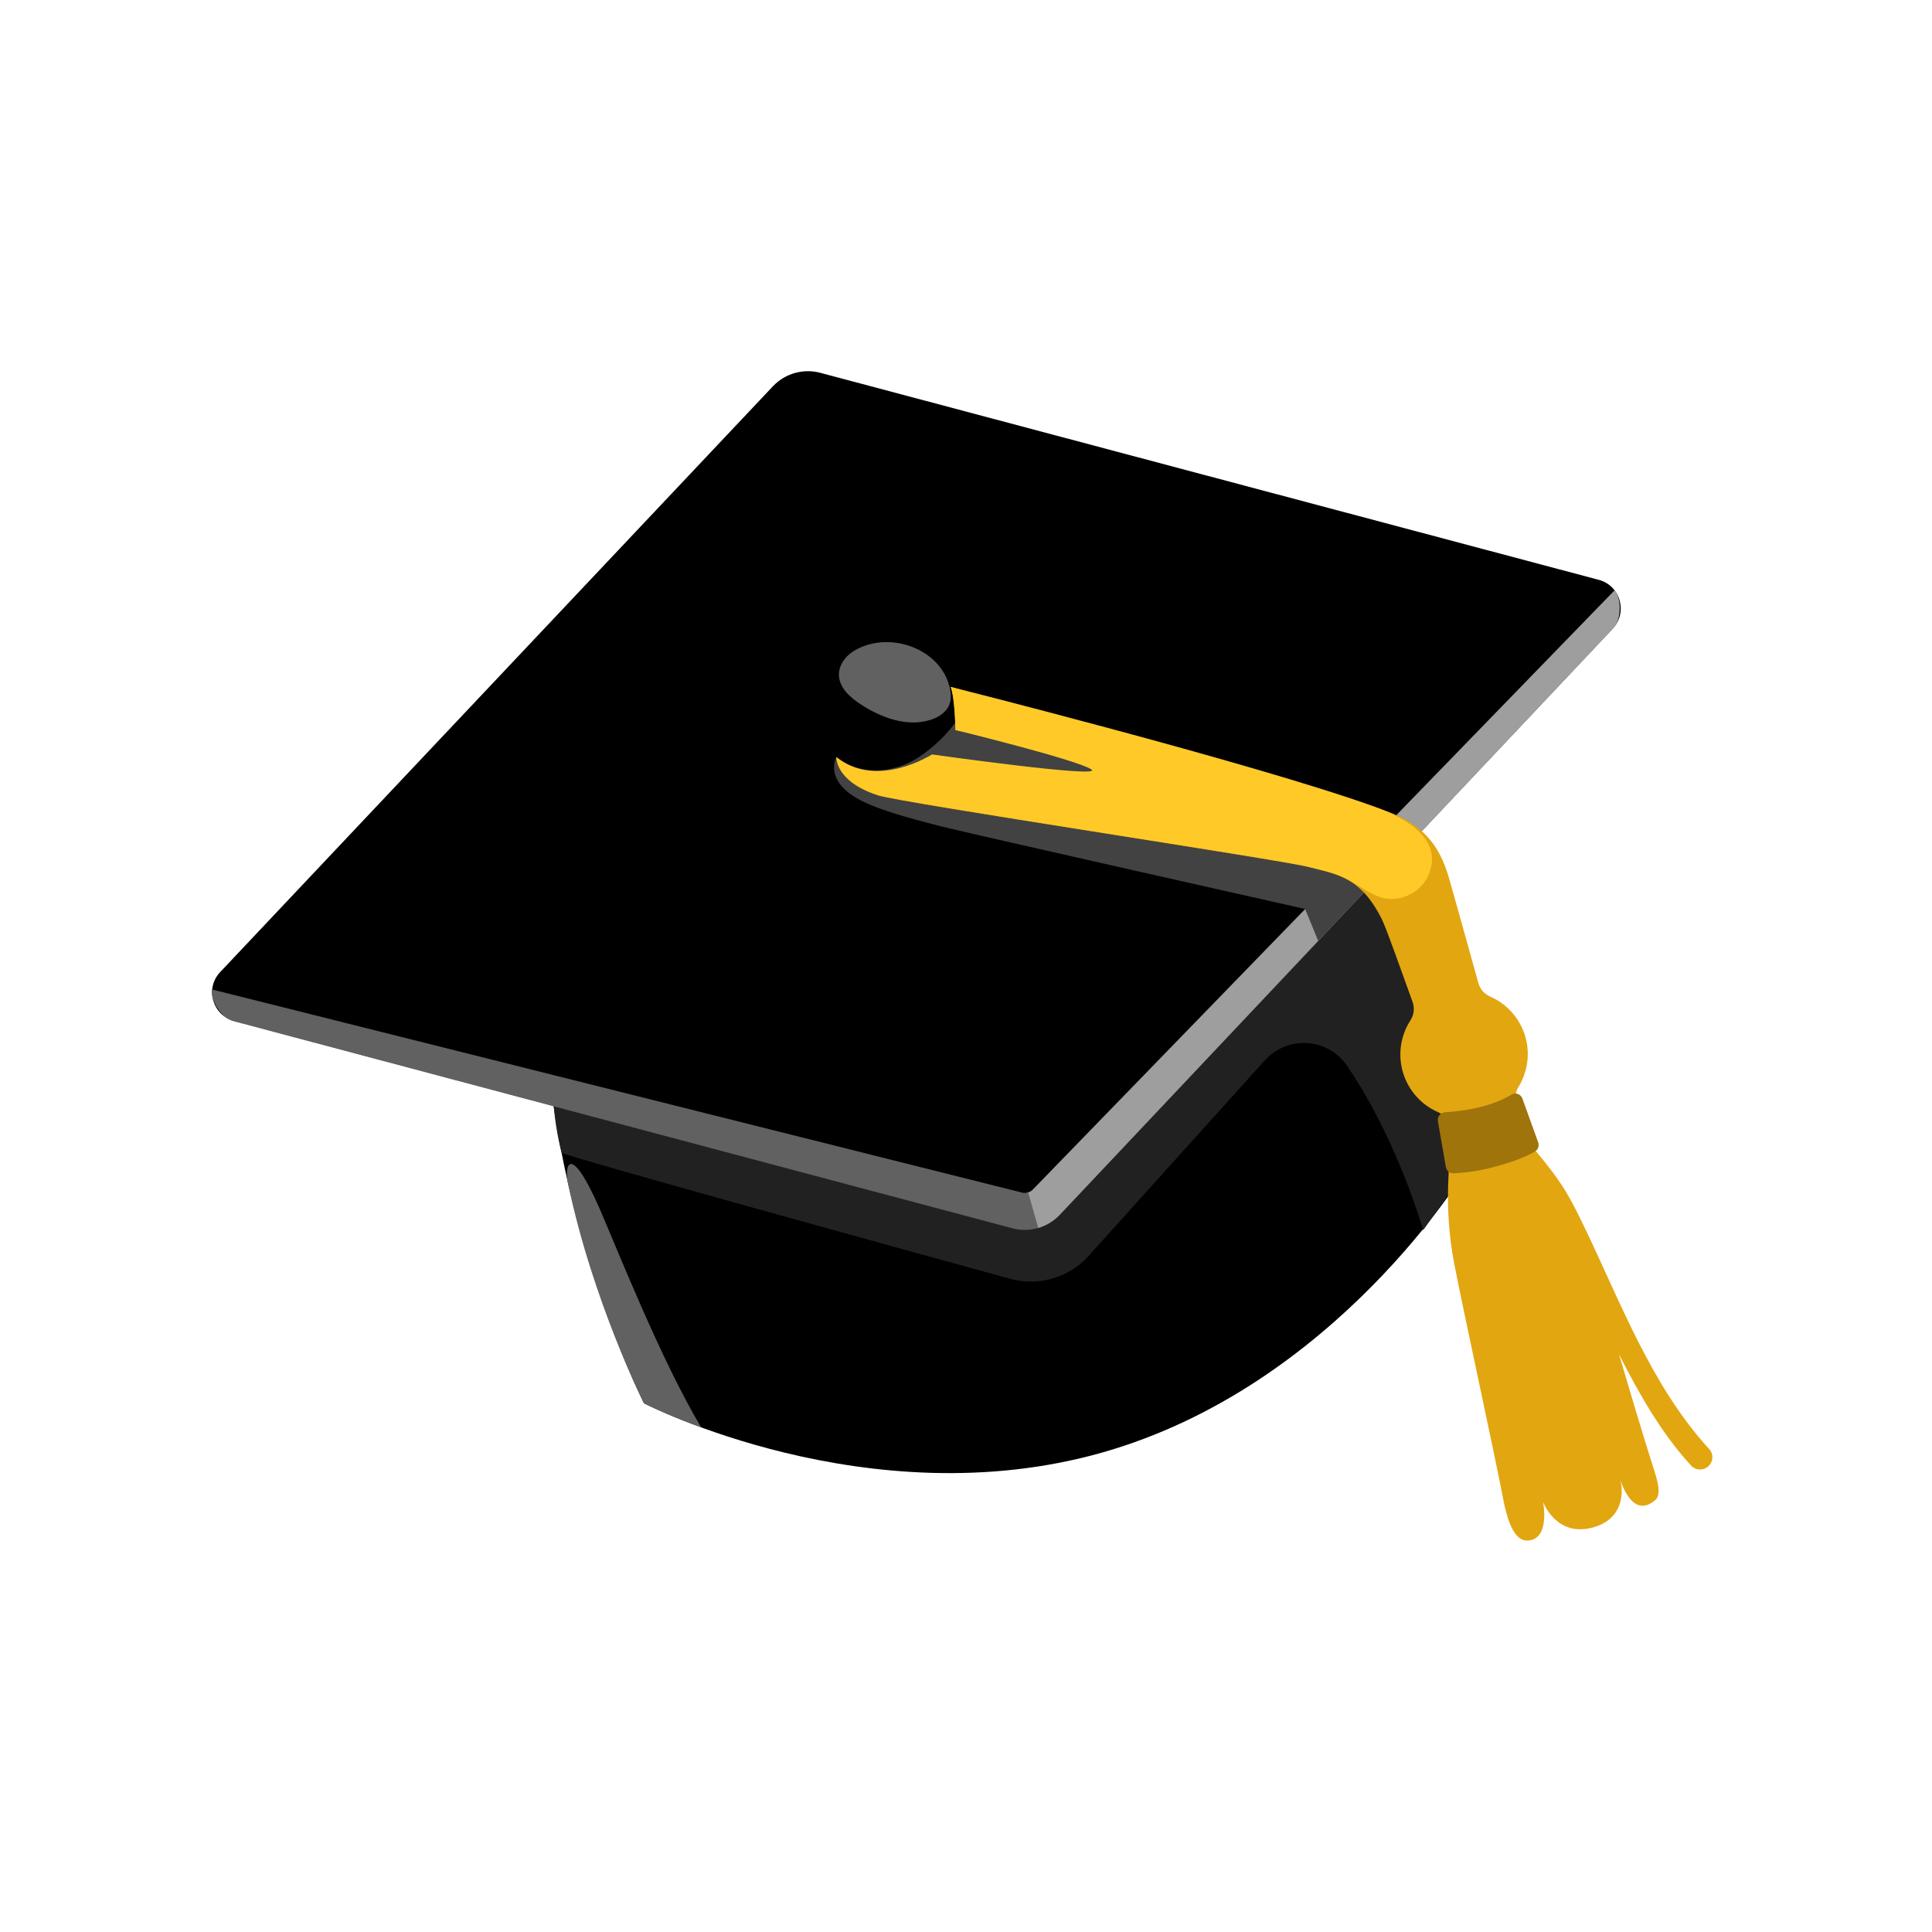 <svg width="170" height="170" viewBox="0 0 170 170" fill="none" xmlns="http://www.w3.org/2000/svg">
<g clip-path="url(#clip0_937_196)">
<path d="M56.667 123.478C56.667 123.478 76.411 133.666 97.015 127.803C117.618 121.939 129.029 102.885 129.029 102.885C129.029 102.885 127.967 88.149 113.646 66.263C106.092 54.723 49.524 69.428 48.272 81.757C46.136 102.686 56.667 123.478 56.667 123.478Z" fill="black"/>
<path d="M129.036 102.887L125.223 108.252C125.223 108.252 123.034 100.403 118.53 93.782C116.845 91.307 113.281 91.084 111.284 93.313L95.789 110.509C94.94 111.45 93.845 112.137 92.628 112.494C91.41 112.85 90.118 112.861 88.895 112.527C78.327 109.626 50.744 102.014 49.422 101.443C49.422 101.443 48.92 99.679 48.724 97.305L121.844 76.597L129.036 102.887Z" fill="#212121"/>
<path d="M20.609 89.839L89.11 108.057C90.606 108.456 92.205 108.001 93.276 106.871L141.901 55.321C143.255 53.888 142.583 51.527 140.678 51.021L72.176 32.804C70.68 32.405 69.082 32.86 68.01 33.989L19.364 85.545C18.021 86.975 18.693 89.337 20.609 89.839Z" fill="black"/>
<path d="M90.419 104.921C90.429 104.918 90.453 104.923 90.463 104.92C90.628 104.873 90.781 104.785 90.899 104.651L142.07 51.942C142.07 51.942 142.531 52.424 142.522 53.53C142.503 54.639 142.123 55.104 141.909 55.332L93.264 106.887C92.733 107.451 92.067 107.852 91.345 108.058L91.304 108.069L90.409 104.924L90.419 104.921Z" fill="#9E9E9E"/>
<path d="M90.453 104.908C90.443 104.911 90.425 104.927 90.415 104.93C90.25 104.977 90.073 104.983 89.902 104.931L18.646 87.063C18.646 87.063 18.509 87.715 19.098 88.651C19.698 89.584 20.266 89.779 20.568 89.86L89.07 108.077C89.818 108.277 90.596 108.267 91.317 108.062L91.359 108.05L90.463 104.905L90.453 104.908Z" fill="#616161"/>
<path d="M115.991 82.786L114.836 79.982C114.836 79.982 85.649 73.429 82.743 72.696C79.836 71.962 76.759 71.099 75.227 70.141C72.519 68.46 73.599 66.614 73.599 66.614C73.599 66.614 75.979 68.79 79.735 67.22C81.886 66.318 84.27 63.688 84.514 62.705C84.758 61.721 118.888 75.106 118.888 75.106L120.062 78.484L115.991 82.786Z" fill="#424242"/>
<path d="M73.599 66.632C77.375 69.638 81.484 66.685 81.484 66.685C81.484 66.685 97.786 69.481 98.026 68.287C98.266 67.093 84.067 64.244 84.067 64.244C84.067 64.244 84.036 61.511 83.656 60.448C83.656 60.448 110.11 68.326 119.879 70.729C124.998 71.992 126.611 74.097 127.552 77.441C127.969 78.905 129.301 83.665 130.087 86.507C130.237 87.033 130.605 87.463 131.101 87.679C131.852 88.004 132.521 88.493 133.061 89.108C133.6 89.724 133.997 90.452 134.221 91.239C134.67 92.817 134.381 94.426 133.567 95.717C133.129 96.41 133.575 97.509 133.732 98.256C134.028 99.688 134.313 100.298 135.26 101.433C136.188 102.54 137.084 103.689 137.827 104.927C138.398 105.879 138.886 106.889 139.371 107.888C142.603 114.582 145.302 121.951 150.393 127.503C150.489 127.606 150.563 127.728 150.611 127.86C150.66 127.993 150.681 128.134 150.674 128.275C150.668 128.415 150.633 128.554 150.573 128.681C150.513 128.808 150.427 128.922 150.323 129.017C150.113 129.21 149.835 129.312 149.55 129.302C149.265 129.291 148.996 129.168 148.801 128.959C146.15 126.068 144.223 122.626 142.46 119.171C143.443 122.469 144.414 125.804 145.555 129.381C145.775 130.077 146.229 131.475 145.677 131.966C143.606 133.815 142.585 130.227 142.585 130.227C142.585 130.227 143.473 133.463 140.204 134.393C136.935 135.324 135.779 132.163 135.779 132.163C135.779 132.163 136.384 135.191 134.662 135.525C133.964 135.656 132.949 135.499 132.262 131.871C131.578 128.253 128.774 115.385 127.976 111.287C126.875 105.614 127.753 101.808 127.567 99.743C127.49 98.962 127.28 98.186 126.554 97.868C125.816 97.549 125.157 97.072 124.622 96.471C124.088 95.871 123.69 95.161 123.457 94.391C123.224 93.622 123.162 92.811 123.274 92.014C123.387 91.218 123.671 90.456 124.108 89.781C124.263 89.541 124.36 89.269 124.392 88.985C124.423 88.701 124.388 88.414 124.289 88.146C123.333 85.531 122.013 81.715 121.582 80.868C119.672 77.053 117.476 76.897 115.094 76.282C112.709 75.657 79.312 70.647 77.264 69.992C73.47 68.765 73.599 66.632 73.599 66.632Z" fill="#E2A610"/>
<path d="M73.604 66.624C77.175 69.499 82.008 66.384 82.008 66.384C82.008 66.384 97.232 68.528 96.027 67.701C94.832 66.871 84.072 64.236 84.072 64.236C84.072 64.236 84.041 61.503 83.661 60.441C83.661 60.441 110.198 67.124 120.838 70.94C123.583 71.931 127.172 73.808 125.632 77.134C124.919 78.663 122.941 79.505 121.355 78.909C120.397 78.557 119.537 77.887 118.645 77.417C117.539 76.818 116.334 76.581 115.13 76.266C112.745 75.64 79.348 70.63 77.3 69.976C73.475 68.757 73.604 66.624 73.604 66.624Z" fill="#FFCA28"/>
<path d="M132.016 102.53C133.377 102.143 134.263 101.768 135.042 101.335C135.182 101.258 135.289 101.134 135.345 100.985C135.401 100.837 135.401 100.673 135.347 100.523L133.958 96.66C133.812 96.267 133.351 96.097 132.992 96.322C132.14 96.854 130.36 97.651 127.146 97.874C126.752 97.897 126.454 98.261 126.521 98.654L127.224 102.69C127.284 103.019 127.575 103.259 127.905 103.243C129.586 103.155 130.748 102.891 132.016 102.53Z" fill="#9E740B"/>
<path d="M56.667 123.478C56.667 123.478 52.13 114.469 49.977 104.123C49.614 102.376 50.246 100.602 52.766 106.362C54.207 109.664 58.144 119.658 61.694 125.592C58.525 124.443 56.667 123.478 56.667 123.478ZM75.005 57.361C74.32 57.812 73.794 58.586 73.818 59.415C73.853 60.52 74.796 61.366 75.727 61.971C77.547 63.158 79.828 64.003 81.9 63.335C82.585 63.118 83.263 62.68 83.531 62.013C83.721 61.547 83.683 61.022 83.576 60.529C82.755 56.939 77.991 55.396 75.005 57.361Z" fill="#616161"/>
</g>
<defs>
<clipPath id="clip0_937_196">
<rect width="137.238" height="137.238" fill="white" transform="matrix(-0.962 0.274 0.274 0.962 131.996 0.139)"/>
</clipPath>
</defs>
</svg>
